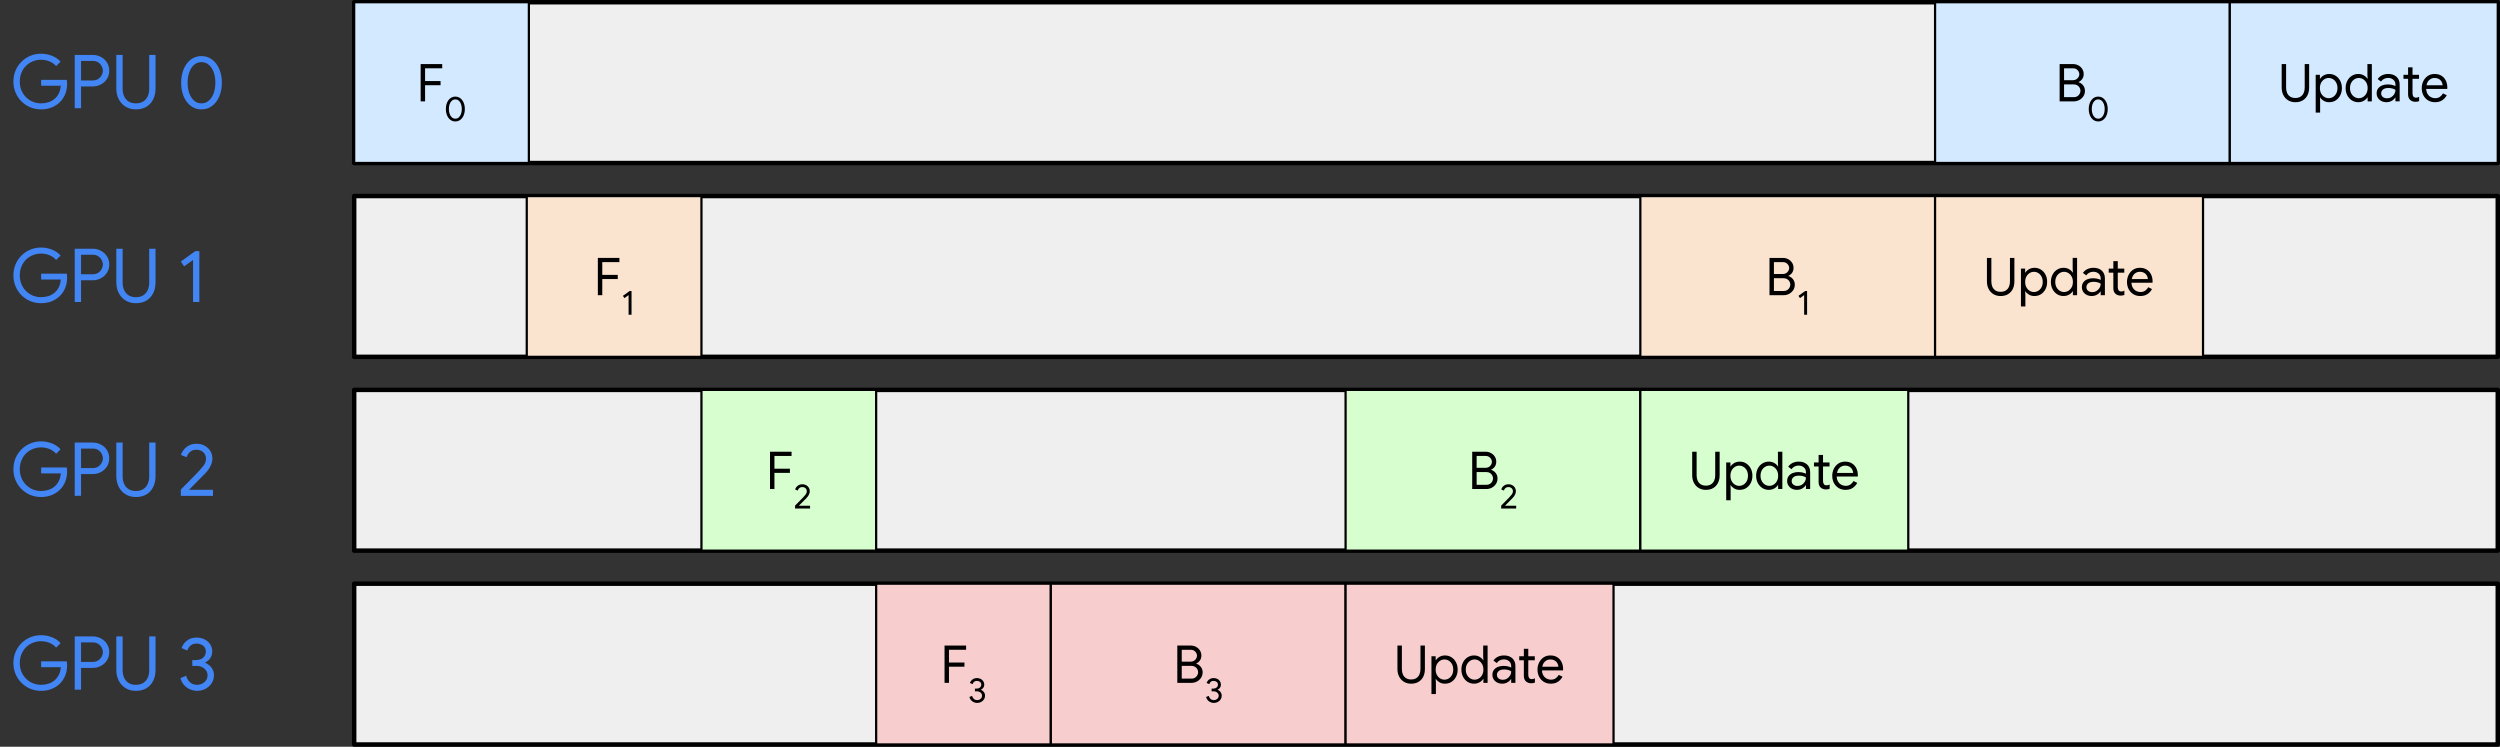 <?xml version="1.0" encoding="UTF-8" standalone="no"?>
<svg
   version="1.1"
   viewBox="0 0 2239.228 668.819"
   fill="none"
   stroke="none"
   stroke-linecap="square"
   stroke-miterlimit="10"
   id="svg133"
   sodipodi:docname="pipeline_simple.svg"
   width="2239.228"
   height="668.819"
   inkscape:version="1.1.2 (0a00cf5339, 2022-02-04)"
   xmlns:inkscape="http://www.inkscape.org/namespaces/inkscape"
   xmlns:sodipodi="http://sodipodi.sourceforge.net/DTD/sodipodi-0.dtd"
   xmlns="http://www.w3.org/2000/svg"
   xmlns:svg="http://www.w3.org/2000/svg">
  <rect x="0" y="0" width="2239.228" height="668.819" fill="#333333" stroke="none"/>
  <defs
     id="defs137" />
  <sodipodi:namedview
     id="namedview135"
     pagecolor="#ffffff"
     bordercolor="#666666"
     borderopacity="1.0"
     inkscape:pageshadow="2"
     inkscape:pageopacity="0.0"
     inkscape:pagecheckerboard="0"
     showgrid="false"
     fit-margin-top="0"
     fit-margin-left="0"
     fit-margin-right="0"
     fit-margin-bottom="0"
     inkscape:zoom="0.60625"
     inkscape:cx="1136.4948"
     inkscape:cy="184.74227"
     inkscape:window-width="3840"
     inkscape:window-height="2086"
     inkscape:window-x="0"
     inkscape:window-y="37"
     inkscape:window-maximized="1"
     inkscape:current-layer="g131" />
  <clipPath
     id="g2bac1599b13_0_13.0">
    <path
       d="M 0,0 H 2560 V 1440 H 0 Z"
       clip-rule="nonzero"
       id="path2" />
  </clipPath>
  <g
     clip-path="url(#g2bac1599b13_0_13.0)"
     id="g131"
     transform="translate(-143.507,-534.105)">
    <path
       fill="#efefef"
       d="m 460.735,536.105 h 1920 v 144 h -1920 z"
       fill-rule="evenodd"
       id="path11" />
    <path
       stroke="#000000"
       stroke-width="4"
       stroke-linejoin="round"
       stroke-linecap="butt"
       d="m 460.735,536.105 h 1920 v 144 h -1920 z"
       fill-rule="evenodd"
       id="path13" />
    <path
       fill="#efefef"
       d="m 460.735,709.711 h 1920 v 144 h -1920 z"
       fill-rule="evenodd"
       id="path15" />
    <path
       stroke="#000000"
       stroke-width="4"
       stroke-linejoin="round"
       stroke-linecap="butt"
       d="m 460.735,709.711 h 1920 v 144 h -1920 z"
       fill-rule="evenodd"
       id="path17" />
    <path
       fill="#efefef"
       d="m 460.735,883.318 h 1920 v 144 h -1920 z"
       fill-rule="evenodd"
       id="path19" />
    <path
       stroke="#000000"
       stroke-width="4"
       stroke-linejoin="round"
       stroke-linecap="butt"
       d="m 460.735,883.318 h 1920 v 144 h -1920 z"
       fill-rule="evenodd"
       id="path21" />
    <path
       fill="#efefef"
       d="m 460.735,1056.924 h 1920 v 144 h -1920 z"
       fill-rule="evenodd"
       id="path23" />
    <path
       stroke="#000000"
       stroke-width="4"
       stroke-linejoin="round"
       stroke-linecap="butt"
       d="m 460.735,1056.924 h 1920 v 144 h -1920 z"
       fill-rule="evenodd"
       id="path25" />
    <path
       fill="#000000"
       fill-opacity="0"
       d="M 143.507,558.01 H 407.381 V 658.199 H 143.507 Z"
       fill-rule="evenodd"
       id="path27" />
    <path
       fill="#4285f4"
       d="m 180.241,632.073 q -5.078,0 -9.578,-1.859 -4.484,-1.875 -7.891,-5.266 -3.406,-3.406 -5.344,-7.938 -1.922,-4.531 -1.922,-9.859 0,-5.344 1.922,-9.875 1.938,-4.531 5.344,-7.922 3.406,-3.406 7.891,-5.266 4.5,-1.875 9.578,-1.875 5.266,0 9.891,1.875 4.641,1.859 7.641,5.266 l -4,4 q -1.531,-1.875 -3.672,-3.141 -2.125,-1.266 -4.594,-1.922 -2.469,-0.672 -5.203,-0.672 -3.797,0 -7.266,1.375 -3.469,1.359 -6.109,3.922 -2.625,2.562 -4.156,6.172 -1.531,3.594 -1.531,8.062 0,4.469 1.562,8.062 1.562,3.594 4.234,6.172 2.672,2.562 6.094,3.938 3.438,1.359 7.172,1.359 3.203,0 6.234,-0.891 3.031,-0.906 5.453,-2.812 2.438,-1.906 4.031,-4.906 1.609,-3 1.938,-7.188 h -17.594 v -5.266 h 22.938 q 0.125,0.859 0.219,1.656 0.109,0.797 0.109,1.734 v 0 0 0.062 q 0,5.141 -1.734,9.375 -1.734,4.234 -4.875,7.266 -3.125,3.031 -7.391,4.703 -4.266,1.656 -9.391,1.656 z m 30.186,-1.062 v -47.719 h 16.062 q 4,0 7.391,1.797 3.406,1.797 5.438,4.969 2.047,3.156 2.047,7.359 0,4.125 -2.047,7.328 -2.031,3.203 -5.438,5 -3.391,1.797 -7.391,1.797 h -13.062 v -5.391 h 13.203 q 2.797,0 4.797,-1.297 2,-1.312 3.094,-3.312 1.109,-2 1.109,-4.125 0,-2.141 -1.109,-4.141 -1.094,-2 -3.094,-3.297 -2,-1.297 -4.797,-1.297 h -10.531 v 42.328 z m 54.8,1.062 q -5.203,0 -9.141,-2.359 -3.922,-2.375 -6.156,-6.594 -2.234,-4.234 -2.234,-9.766 v -30.062 h 5.656 v 30.328 q 0,3.719 1.328,6.688 1.344,2.969 3.969,4.672 2.641,1.703 6.578,1.703 3.922,0 6.594,-1.703 2.672,-1.703 4,-4.672 1.328,-2.969 1.328,-6.688 v -30.328 h 5.672 v 30.062 q 0,5.531 -2.109,9.766 -2.094,4.219 -6.031,6.594 -3.922,2.359 -9.453,2.359 z m 58.725,0 q -4.203,0 -7.547,-1.828 -3.328,-1.828 -5.734,-5.094 -2.391,-3.266 -3.656,-7.594 -1.266,-4.344 -1.266,-9.344 0,-5 1.266,-9.328 1.266,-4.344 3.656,-7.609 2.406,-3.266 5.734,-5.094 3.344,-1.828 7.547,-1.828 4.188,0 7.547,1.828 3.375,1.828 5.766,5.094 2.406,3.266 3.672,7.609 1.281,4.328 1.281,9.328 0,5 -1.281,9.344 -1.266,4.328 -3.672,7.594 -2.391,3.266 -5.766,5.094 -3.359,1.828 -7.547,1.828 z m 0,-5.391 q 3.859,0 6.656,-2.469 2.797,-2.469 4.297,-6.656 1.5,-4.203 1.5,-9.344 0,-5.203 -1.5,-9.391 -1.5,-4.203 -4.297,-6.641 -2.797,-2.438 -6.656,-2.438 -3.875,0 -6.641,2.438 -2.766,2.438 -4.266,6.641 -1.5,4.188 -1.5,9.391 0,5.141 1.5,9.344 1.5,4.188 4.266,6.656 2.766,2.469 6.641,2.469 z"
       fill-rule="nonzero"
       id="path29" />
    <path
       fill="#000000"
       fill-opacity="0"
       d="M 143.507,731.617 H 407.381 V 831.806 H 143.507 Z"
       fill-rule="evenodd"
       id="path31" />
    <path
       fill="#4285f4"
       d="m 180.241,805.679 q -5.078,0 -9.578,-1.859 -4.484,-1.875 -7.891,-5.266 -3.406,-3.406 -5.344,-7.938 -1.922,-4.531 -1.922,-9.859 0,-5.344 1.922,-9.875 1.938,-4.531 5.344,-7.922 3.406,-3.406 7.891,-5.266 4.5,-1.875 9.578,-1.875 5.266,0 9.891,1.875 4.641,1.859 7.641,5.266 l -4,4 q -1.531,-1.875 -3.672,-3.141 -2.125,-1.266 -4.594,-1.922 -2.469,-0.672 -5.203,-0.672 -3.797,0 -7.266,1.375 -3.469,1.359 -6.109,3.922 -2.625,2.562 -4.156,6.172 -1.531,3.594 -1.531,8.062 0,4.469 1.562,8.062 1.562,3.594 4.234,6.172 2.672,2.562 6.094,3.938 3.438,1.359 7.172,1.359 3.203,0 6.234,-0.891 3.031,-0.906 5.453,-2.812 2.438,-1.906 4.031,-4.906 1.609,-3 1.938,-7.188 h -17.594 v -5.266 h 22.938 q 0.125,0.859 0.219,1.656 0.109,0.797 0.109,1.734 v 0 0 0.062 q 0,5.141 -1.734,9.375 -1.734,4.234 -4.875,7.266 -3.125,3.031 -7.391,4.703 -4.266,1.656 -9.391,1.656 z m 30.186,-1.062 v -47.719 h 16.062 q 4,0 7.391,1.797 3.406,1.797 5.438,4.969 2.047,3.156 2.047,7.359 0,4.125 -2.047,7.328 -2.031,3.203 -5.438,5 -3.391,1.797 -7.391,1.797 h -13.062 v -5.391 h 13.203 q 2.797,0 4.797,-1.297 2,-1.312 3.094,-3.312 1.109,-2 1.109,-4.125 0,-2.141 -1.109,-4.141 -1.094,-2 -3.094,-3.297 -2,-1.297 -4.797,-1.297 h -10.531 v 42.328 z m 54.8,1.062 q -5.203,0 -9.141,-2.359 -3.922,-2.375 -6.156,-6.594 -2.234,-4.234 -2.234,-9.766 v -30.062 h 5.656 v 30.328 q 0,3.719 1.328,6.688 1.344,2.969 3.969,4.672 2.641,1.703 6.578,1.703 3.922,0 6.594,-1.703 2.672,-1.703 4,-4.672 1.328,-2.969 1.328,-6.688 v -30.328 h 5.672 v 30.062 q 0,5.531 -2.109,9.766 -2.094,4.219 -6.031,6.594 -3.922,2.359 -9.453,2.359 z m 51.194,-1.062 v -37.656 l -8,5.734 -2.938,-4.344 13,-9.328 h 3.594 v 45.594 z"
       fill-rule="nonzero"
       id="path33" />
    <path
       fill="#000000"
       fill-opacity="0"
       d="m 143.507,905.223 h 263.874 v 100.189 H 143.507 Z"
       fill-rule="evenodd"
       id="path35" />
    <path
       fill="#4285f4"
       d="m 180.241,979.286 q -5.078,0 -9.578,-1.859 -4.484,-1.875 -7.891,-5.266 -3.406,-3.406 -5.344,-7.938 -1.922,-4.531 -1.922,-9.859 0,-5.344 1.922,-9.875 1.938,-4.531 5.344,-7.922 3.406,-3.406 7.891,-5.266 4.5,-1.875 9.578,-1.875 5.266,0 9.891,1.875 4.641,1.859 7.641,5.266 l -4,4 q -1.531,-1.875 -3.672,-3.141 -2.125,-1.266 -4.594,-1.922 -2.469,-0.672 -5.203,-0.672 -3.797,0 -7.266,1.375 -3.469,1.359 -6.109,3.922 -2.625,2.562 -4.156,6.172 -1.531,3.594 -1.531,8.062 0,4.469 1.562,8.062 1.562,3.594 4.234,6.172 2.672,2.562 6.094,3.938 3.438,1.359 7.172,1.359 3.203,0 6.234,-0.891 3.031,-0.906 5.453,-2.812 2.438,-1.906 4.031,-4.906 1.609,-3 1.938,-7.188 h -17.594 v -5.266 h 22.938 q 0.125,0.859 0.219,1.656 0.109,0.797 0.109,1.734 v 0 0 0.062 q 0,5.141 -1.734,9.375 -1.734,4.234 -4.875,7.266 -3.125,3.031 -7.391,4.703 -4.266,1.656 -9.391,1.656 z m 30.186,-1.062 v -47.719 h 16.062 q 4,0 7.391,1.797 3.406,1.797 5.438,4.969 2.047,3.156 2.047,7.359 0,4.125 -2.047,7.328 -2.031,3.203 -5.438,5 -3.391,1.797 -7.391,1.797 h -13.062 v -5.391 h 13.203 q 2.797,0 4.797,-1.297 2,-1.312 3.094,-3.312 1.109,-2 1.109,-4.125 0,-2.141 -1.109,-4.141 -1.094,-2 -3.094,-3.297 -2,-1.297 -4.797,-1.297 h -10.531 v 42.328 z m 54.8,1.062 q -5.203,0 -9.141,-2.359 -3.922,-2.375 -6.156,-6.594 -2.234,-4.234 -2.234,-9.766 v -30.062 h 5.656 v 30.328 q 0,3.719 1.328,6.688 1.344,2.969 3.969,4.672 2.641,1.703 6.578,1.703 3.922,0 6.594,-1.703 2.672,-1.703 4,-4.672 1.328,-2.969 1.328,-6.688 v -30.328 h 5.672 v 30.062 q 0,5.531 -2.109,9.766 -2.094,4.219 -6.031,6.594 -3.922,2.359 -9.453,2.359 z m 40.257,-1.062 v -5.672 q 0.203,-0.188 1.594,-1.594 1.406,-1.406 3.469,-3.5 2.062,-2.094 4.328,-4.391 2.281,-2.312 4.234,-4.344 1.969,-2.031 3.109,-3.297 2.062,-2.266 3.328,-3.891 1.266,-1.641 1.859,-3.203 0.609,-1.578 0.609,-3.641 0,-1.938 -1,-3.703 -1,-1.766 -2.906,-2.891 -1.891,-1.141 -4.766,-1.141 -2.656,0 -4.5,1.141 -1.828,1.125 -2.828,2.703 -1,1.562 -1.328,2.828 l -5.141,-2.062 q 0.406,-1.406 1.438,-3.094 1.031,-1.703 2.734,-3.266 1.703,-1.578 4.125,-2.609 2.438,-1.031 5.641,-1.031 4.328,0 7.531,1.828 3.203,1.828 4.969,4.797 1.766,2.969 1.766,6.438 0,3 -1.141,5.703 -1.125,2.688 -2.797,4.891 -1.672,2.203 -3.406,3.875 -0.859,0.859 -2.391,2.391 -1.531,1.531 -3.266,3.297 -1.734,1.766 -3.406,3.438 -1.656,1.672 -2.891,2.938 -1.234,1.266 -1.703,1.656 v 0 h 21.531 v 5.406 z"
       fill-rule="nonzero"
       id="path37" />
    <path
       fill="#000000"
       fill-opacity="0"
       d="m 143.507,1078.829 h 263.874 v 100.189 H 143.507 Z"
       fill-rule="evenodd"
       id="path39" />
    <path
       fill="#4285f4"
       d="m 180.241,1152.892 q -5.078,0 -9.578,-1.859 -4.484,-1.875 -7.891,-5.266 -3.406,-3.406 -5.344,-7.938 -1.922,-4.531 -1.922,-9.859 0,-5.344 1.922,-9.875 1.938,-4.531 5.344,-7.922 3.406,-3.406 7.891,-5.266 4.5,-1.875 9.578,-1.875 5.266,0 9.891,1.875 4.641,1.859 7.641,5.266 l -4,4 q -1.531,-1.875 -3.672,-3.141 -2.125,-1.266 -4.594,-1.922 -2.469,-0.672 -5.203,-0.672 -3.797,0 -7.266,1.375 -3.469,1.359 -6.109,3.922 -2.625,2.562 -4.156,6.172 -1.531,3.594 -1.531,8.062 0,4.469 1.562,8.062 1.562,3.594 4.234,6.172 2.672,2.562 6.094,3.938 3.438,1.359 7.172,1.359 3.203,0 6.234,-0.891 3.031,-0.906 5.453,-2.812 2.438,-1.906 4.031,-4.906 1.609,-3 1.938,-7.188 h -17.594 v -5.266 h 22.938 q 0.125,0.859 0.219,1.656 0.109,0.797 0.109,1.734 v 0 0 0.062 q 0,5.141 -1.734,9.375 -1.734,4.234 -4.875,7.266 -3.125,3.031 -7.391,4.703 -4.266,1.656 -9.391,1.656 z m 30.186,-1.062 v -47.719 h 16.062 q 4,0 7.391,1.797 3.406,1.797 5.438,4.969 2.047,3.156 2.047,7.359 0,4.125 -2.047,7.328 -2.031,3.203 -5.438,5 -3.391,1.797 -7.391,1.797 h -13.062 v -5.391 h 13.203 q 2.797,0 4.797,-1.297 2,-1.312 3.094,-3.312 1.109,-2 1.109,-4.125 0,-2.141 -1.109,-4.141 -1.094,-2 -3.094,-3.297 -2,-1.297 -4.797,-1.297 h -10.531 v 42.328 z m 54.8,1.062 q -5.203,0 -9.141,-2.359 -3.922,-2.375 -6.156,-6.594 -2.234,-4.234 -2.234,-9.766 v -30.062 h 5.656 v 30.328 q 0,3.719 1.328,6.688 1.344,2.969 3.969,4.672 2.641,1.703 6.578,1.703 3.922,0 6.594,-1.703 2.672,-1.703 4,-4.672 1.328,-2.969 1.328,-6.688 v -30.328 h 5.672 v 30.062 q 0,5.531 -2.109,9.766 -2.094,4.219 -6.031,6.594 -3.922,2.359 -9.453,2.359 z m 54.647,0 q -2.656,0 -5.656,-1.125 -3,-1.141 -5.469,-3.641 -2.469,-2.5 -3.672,-6.625 l 5.141,-2.141 q 1.125,3.875 3.656,6.016 2.547,2.125 6,2.125 2.609,0 4.766,-1.094 2.172,-1.109 3.469,-3.031 1.297,-1.938 1.297,-4.406 0,-2.406 -1.328,-4.297 -1.328,-1.906 -3.531,-3 -2.203,-1.109 -4.859,-1.109 h -3.938 v -5.266 h 3.531 q 2.406,0 4.359,-0.922 1.969,-0.938 3.094,-2.672 1.141,-1.734 1.141,-4.062 0,-3.266 -2.438,-5.172 -2.422,-1.906 -5.891,-1.906 -2.531,0 -4.203,0.969 -1.656,0.969 -2.625,2.406 -0.969,1.422 -1.438,2.828 l -5.203,-2.203 q 0.672,-2 2.328,-4.156 1.672,-2.172 4.438,-3.703 2.766,-1.531 6.703,-1.531 4.062,0 7.234,1.609 3.172,1.594 5,4.422 1.828,2.828 1.828,6.438 0,2.531 -0.906,4.469 -0.891,1.922 -2.328,3.266 -1.422,1.328 -3.031,2.125 v 0.266 q 2.141,0.859 3.906,2.438 1.766,1.562 2.828,3.734 1.062,2.156 1.062,4.953 0,4.078 -2.062,7.25 -2.062,3.156 -5.531,4.953 -3.469,1.797 -7.672,1.797 z"
       fill-rule="nonzero"
       id="path41" />
    <path
       fill="#d2e9ff"
       d="m 460.735,536.105 h 156.472 v 144 H 460.735 Z"
       fill-rule="evenodd"
       id="path43" />
    <path
       stroke="#000000"
       stroke-width="2"
       stroke-linejoin="round"
       stroke-linecap="butt"
       d="m 460.735,536.105 h 156.472 v 144 H 460.735 Z"
       fill-rule="evenodd"
       id="path45" />
    <path
       fill="#000000"
       d="m 520.285,624.905 v -33.406 h 19.312 v 3.781 h -15.344 v 29.625 z m 2.094,-14.469 v -3.734 h 15.734 v 3.734 z"
       fill-rule="nonzero"
       id="path47" />
    <path
       fill="#000000"
       d="m 551.341,642.905 q -1.953,0 -3.516,-0.859 -1.547,-0.859 -2.672,-2.375 -1.125,-1.531 -1.719,-3.547 -0.578,-2.031 -0.578,-4.359 0,-2.328 0.578,-4.344 0.594,-2.031 1.719,-3.547 1.125,-1.531 2.672,-2.391 1.562,-0.859 3.516,-0.859 1.969,0 3.531,0.859 1.578,0.859 2.688,2.391 1.125,1.516 1.719,3.547 0.594,2.016 0.594,4.344 0,2.328 -0.594,4.359 -0.594,2.016 -1.719,3.547 -1.109,1.516 -2.688,2.375 -1.562,0.859 -3.531,0.859 z m 0,-2.516 q 1.812,0 3.109,-1.156 1.312,-1.156 2,-3.109 0.703,-1.969 0.703,-4.359 0,-2.422 -0.703,-4.375 -0.688,-1.969 -2,-3.094 -1.297,-1.141 -3.109,-1.141 -1.797,0 -3.094,1.141 -1.297,1.125 -2,3.094 -0.688,1.953 -0.688,4.375 0,2.391 0.688,4.359 0.703,1.953 2,3.109 1.297,1.156 3.094,1.156 z"
       fill-rule="nonzero"
       id="path49" />
    <path
       fill="#fbe4cf"
       d="m 615.318,709.711 h 156.472 v 144 H 615.318 Z"
       fill-rule="evenodd"
       id="path51" />
    <path
       stroke="#000000"
       stroke-width="2"
       stroke-linejoin="round"
       stroke-linecap="butt"
       d="m 615.318,709.711 h 156.472 v 144 H 615.318 Z"
       fill-rule="evenodd"
       id="path53" />
    <path
       fill="#000000"
       d="m 678.99,798.511 v -33.406 h 19.312 v 3.781 h -15.344 v 29.625 z m 2.094,-14.469 v -3.734 h 15.734 v 3.734 z"
       fill-rule="nonzero"
       id="path55" />
    <path
       fill="#000000"
       d="m 706.53,816.011 v -17.578 l -3.734,2.672 -1.359,-2.016 6.062,-4.359 h 1.672 v 21.281 z"
       fill-rule="nonzero"
       id="path57" />
    <path
       fill="#d6fecf"
       d="M 771.79,883.318 H 928.262 V 1027.318 H 771.79 Z"
       fill-rule="evenodd"
       id="path59" />
    <path
       stroke="#000000"
       stroke-width="2"
       stroke-linejoin="round"
       stroke-linecap="butt"
       d="M 771.79,883.318 H 928.262 V 1027.318 H 771.79 Z"
       fill-rule="evenodd"
       id="path61" />
    <path
       fill="#000000"
       d="m 833.192,972.118 v -33.406 h 19.312 v 3.781 H 837.16 v 29.625 z m 2.094,-14.469 v -3.734 h 15.734 v 3.734 z"
       fill-rule="nonzero"
       id="path63" />
    <path
       fill="#000000"
       d="m 855.638,989.618 v -2.641 q 0.094,-0.094 0.734,-0.75 0.656,-0.656 1.625,-1.625 0.969,-0.984 2.016,-2.062 1.062,-1.078 1.969,-2.016 0.922,-0.953 1.453,-1.547 0.969,-1.062 1.562,-1.812 0.594,-0.766 0.875,-1.5 0.281,-0.734 0.281,-1.688 0,-0.906 -0.469,-1.734 -0.469,-0.828 -1.359,-1.344 -0.891,-0.531 -2.219,-0.531 -1.25,0 -2.109,0.531 -0.844,0.516 -1.312,1.25 -0.469,0.734 -0.625,1.328 l -2.391,-0.969 q 0.188,-0.656 0.656,-1.438 0.484,-0.797 1.281,-1.531 0.797,-0.734 1.922,-1.219 1.141,-0.484 2.641,-0.484 2.016,0 3.5,0.859 1.5,0.859 2.328,2.25 0.828,1.375 0.828,3 0,1.391 -0.531,2.656 -0.531,1.25 -1.312,2.281 -0.766,1.031 -1.578,1.812 -0.406,0.391 -1.125,1.109 -0.719,0.719 -1.531,1.547 -0.797,0.828 -1.578,1.609 -0.781,0.766 -1.359,1.359 -0.562,0.594 -0.781,0.781 v 0 h 10.047 v 2.516 z"
       fill-rule="nonzero"
       id="path65" />
    <path
       fill="#f7cecd"
       d="m 928.262,1056.924 h 156.472 v 144 H 928.262 Z"
       fill-rule="evenodd"
       id="path67" />
    <path
       stroke="#000000"
       stroke-width="2"
       stroke-linejoin="round"
       stroke-linecap="butt"
       d="m 928.262,1056.924 h 156.472 v 144 H 928.262 Z"
       fill-rule="evenodd"
       id="path69" />
    <path
       fill="#000000"
       d="m 989.524,1145.724 v -33.406 h 19.312 v 3.781 h -15.344 v 29.625 z m 2.094,-14.469 v -3.734 h 15.734 v 3.734 z"
       fill-rule="nonzero"
       id="path71" />
    <path
       fill="#000000"
       d="m 1018.689,1163.724 q -1.25,0 -2.656,-0.531 -1.391,-0.531 -2.547,-1.688 -1.156,-1.172 -1.703,-3.109 l 2.391,-0.984 q 0.531,1.797 1.703,2.797 1.188,1 2.812,1 1.203,0 2.219,-0.516 1.016,-0.516 1.609,-1.422 0.609,-0.906 0.609,-2.047 0,-1.125 -0.625,-2 -0.609,-0.891 -1.641,-1.406 -1.031,-0.516 -2.266,-0.516 h -1.844 v -2.453 h 1.656 q 1.109,0 2.031,-0.438 0.922,-0.438 1.453,-1.25 0.531,-0.812 0.531,-1.891 0,-1.531 -1.141,-2.406 -1.141,-0.891 -2.75,-0.891 -1.188,0 -1.969,0.453 -0.781,0.438 -1.234,1.109 -0.438,0.672 -0.656,1.328 l -2.422,-1.031 q 0.297,-0.938 1.078,-1.938 0.781,-1.016 2.062,-1.734 1.297,-0.719 3.141,-0.719 1.891,0 3.359,0.75 1.484,0.75 2.344,2.078 0.859,1.312 0.859,3 0,1.172 -0.422,2.078 -0.422,0.906 -1.094,1.531 -0.672,0.609 -1.406,0.984 v 0.125 q 0.984,0.406 1.812,1.141 0.828,0.734 1.328,1.75 0.5,1 0.5,2.312 0,1.891 -0.969,3.375 -0.969,1.469 -2.594,2.312 -1.609,0.844 -3.562,0.844 z"
       fill-rule="nonzero"
       id="path73" />
    <path
       fill="#f7cecd"
       d="m 1084.735,1056.924 h 264 v 144 h -264 z"
       fill-rule="evenodd"
       id="path75" />
    <path
       stroke="#000000"
       stroke-width="2"
       stroke-linejoin="round"
       stroke-linecap="butt"
       d="m 1084.735,1056.924 h 264 v 144 h -264 z"
       fill-rule="evenodd"
       id="path77" />
    <path
       fill="#000000"
       d="m 1198.011,1145.724 v -33.406 h 11.984 q 2.578,0 4.734,1.141 2.172,1.141 3.5,3.172 1.328,2.031 1.328,4.688 0,2.484 -1.266,4.297 -1.25,1.812 -3.297,2.75 v 0.188 q 2.469,0.797 4.078,2.859 1.609,2.047 1.609,4.844 0,2.797 -1.406,4.922 -1.391,2.125 -3.688,3.344 -2.281,1.203 -4.938,1.203 z m 2.094,-15.203 v -3.781 h 9.891 q 1.781,0 3.031,-0.812 1.266,-0.828 1.938,-2.031 0.688,-1.219 0.688,-2.484 0,-1.25 -0.656,-2.469 -0.656,-1.219 -1.875,-2.031 -1.203,-0.812 -2.938,-0.812 h -8.203 v 25.844 h 8.906 q 1.766,0 3.078,-0.859 1.312,-0.859 2,-2.188 0.703,-1.344 0.703,-2.688 0,-1.406 -0.719,-2.703 -0.719,-1.312 -2.047,-2.141 -1.328,-0.844 -3.203,-0.844 z"
       fill-rule="nonzero"
       id="path79" />
    <path
       fill="#000000"
       d="m 1230.675,1163.724 q -1.25,0 -2.656,-0.531 -1.391,-0.531 -2.547,-1.688 -1.156,-1.172 -1.703,-3.109 l 2.391,-0.984 q 0.531,1.797 1.703,2.797 1.188,1 2.812,1 1.203,0 2.219,-0.516 1.016,-0.516 1.609,-1.422 0.609,-0.906 0.609,-2.047 0,-1.125 -0.625,-2 -0.609,-0.891 -1.641,-1.406 -1.031,-0.516 -2.266,-0.516 h -1.844 v -2.453 h 1.656 q 1.109,0 2.031,-0.438 0.922,-0.438 1.453,-1.25 0.531,-0.812 0.531,-1.891 0,-1.531 -1.141,-2.406 -1.141,-0.891 -2.75,-0.891 -1.188,0 -1.969,0.453 -0.781,0.438 -1.234,1.109 -0.438,0.672 -0.656,1.328 l -2.422,-1.031 q 0.297,-0.938 1.078,-1.938 0.781,-1.016 2.062,-1.734 1.297,-0.719 3.141,-0.719 1.891,0 3.359,0.75 1.484,0.75 2.344,2.078 0.859,1.312 0.859,3 0,1.172 -0.422,2.078 -0.422,0.906 -1.094,1.531 -0.672,0.609 -1.406,0.984 v 0.125 q 0.984,0.406 1.812,1.141 0.828,0.734 1.328,1.75 0.5,1 0.5,2.312 0,1.891 -0.969,3.375 -0.969,1.469 -2.594,2.312 -1.609,0.844 -3.562,0.844 z"
       fill-rule="nonzero"
       id="path81" />
    <path
       fill="#d6fecf"
       d="m 1348.735,883.318 h 264 v 144 h -264 z"
       fill-rule="evenodd"
       id="path83" />
    <path
       stroke="#000000"
       stroke-width="2"
       stroke-linejoin="round"
       stroke-linecap="butt"
       d="m 1348.735,883.318 h 264 v 144 h -264 z"
       fill-rule="evenodd"
       id="path85" />
    <path
       fill="#000000"
       d="m 1462.151,972.118 v -33.406 h 11.984 q 2.578,0 4.734,1.141 2.172,1.141 3.5,3.172 1.328,2.031 1.328,4.688 0,2.484 -1.266,4.297 -1.25,1.812 -3.297,2.75 v 0.188 q 2.469,0.797 4.078,2.859 1.609,2.047 1.609,4.844 0,2.797 -1.406,4.922 -1.391,2.125 -3.688,3.344 -2.281,1.203 -4.938,1.203 z m 2.094,-15.203 v -3.781 h 9.891 q 1.781,0 3.031,-0.812 1.266,-0.828 1.938,-2.031 0.688,-1.219 0.688,-2.484 0,-1.25 -0.656,-2.469 -0.656,-1.219 -1.875,-2.031 -1.203,-0.812 -2.938,-0.812 h -8.203 v 25.844 h 8.906 q 1.766,0 3.078,-0.859 1.312,-0.859 2,-2.188 0.703,-1.344 0.703,-2.688 0,-1.406 -0.719,-2.703 -0.719,-1.312 -2.047,-2.141 -1.328,-0.844 -3.203,-0.844 z"
       fill-rule="nonzero"
       id="path87" />
    <path
       fill="#000000"
       d="m 1488.096,989.618 v -2.641 q 0.094,-0.094 0.734,-0.75 0.656,-0.656 1.625,-1.625 0.969,-0.984 2.016,-2.062 1.062,-1.078 1.969,-2.016 0.922,-0.953 1.453,-1.547 0.969,-1.062 1.562,-1.812 0.594,-0.766 0.875,-1.5 0.281,-0.734 0.281,-1.688 0,-0.906 -0.469,-1.734 -0.469,-0.828 -1.359,-1.344 -0.891,-0.531 -2.219,-0.531 -1.25,0 -2.109,0.531 -0.844,0.516 -1.312,1.25 -0.469,0.734 -0.625,1.328 l -2.391,-0.969 q 0.188,-0.656 0.656,-1.438 0.484,-0.797 1.281,-1.531 0.797,-0.734 1.922,-1.219 1.141,-0.484 2.641,-0.484 2.016,0 3.5,0.859 1.5,0.859 2.328,2.25 0.828,1.375 0.828,3 0,1.391 -0.531,2.656 -0.531,1.25 -1.312,2.281 -0.766,1.031 -1.578,1.812 -0.406,0.391 -1.125,1.109 -0.719,0.719 -1.531,1.547 -0.797,0.828 -1.578,1.609 -0.781,0.766 -1.359,1.359 -0.562,0.594 -0.781,0.781 v 0 h 10.047 v 2.516 z"
       fill-rule="nonzero"
       id="path89" />
    <path
       fill="#fbe4cf"
       d="m 1612.735,709.711 h 264 v 144 h -264 z"
       fill-rule="evenodd"
       id="path91" />
    <path
       stroke="#000000"
       stroke-width="2"
       stroke-linejoin="round"
       stroke-linecap="butt"
       d="m 1612.735,709.711 h 264 v 144 h -264 z"
       fill-rule="evenodd"
       id="path93" />
    <path
       fill="#000000"
       d="m 1728.422,798.511 v -33.406 h 11.984 q 2.578,0 4.734,1.141 2.172,1.141 3.5,3.172 1.328,2.031 1.328,4.688 0,2.484 -1.266,4.297 -1.25,1.812 -3.297,2.75 v 0.188 q 2.469,0.797 4.078,2.859 1.609,2.047 1.609,4.844 0,2.797 -1.406,4.922 -1.391,2.125 -3.688,3.344 -2.281,1.203 -4.938,1.203 z m 2.094,-15.203 v -3.781 h 9.891 q 1.781,0 3.031,-0.812 1.266,-0.828 1.938,-2.031 0.688,-1.219 0.688,-2.484 0,-1.25 -0.656,-2.469 -0.656,-1.219 -1.875,-2.031 -1.203,-0.812 -2.938,-0.812 h -8.203 v 25.844 h 8.906 q 1.766,0 3.078,-0.859 1.312,-0.859 2,-2.188 0.703,-1.344 0.703,-2.688 0,-1.406 -0.719,-2.703 -0.719,-1.312 -2.047,-2.141 -1.328,-0.844 -3.203,-0.844 z"
       fill-rule="nonzero"
       id="path95" />
    <path
       fill="#000000"
       d="m 1759.461,816.011 v -17.578 l -3.734,2.672 -1.359,-2.016 6.062,-4.359 h 1.672 v 21.281 z"
       fill-rule="nonzero"
       id="path97" />
    <path
       fill="#d2e9ff"
       d="m 1876.735,536.105 h 264 v 144 h -264 z"
       fill-rule="evenodd"
       id="path99" />
    <path
       stroke="#000000"
       stroke-width="2"
       stroke-linejoin="round"
       stroke-linecap="butt"
       d="m 1876.735,536.105 h 264 v 144 h -264 z"
       fill-rule="evenodd"
       id="path101" />
    <path
       fill="#000000"
       d="m 1988.3,624.905 v -33.406 h 11.984 q 2.578,0 4.734,1.141 2.172,1.141 3.5,3.172 1.328,2.031 1.328,4.688 0,2.484 -1.266,4.297 -1.25,1.812 -3.297,2.75 v 0.188 q 2.469,0.797 4.078,2.859 1.609,2.047 1.609,4.844 0,2.797 -1.406,4.922 -1.391,2.125 -3.688,3.344 -2.281,1.203 -4.938,1.203 z m 2.094,-15.203 v -3.781 h 9.891 q 1.781,0 3.031,-0.812 1.266,-0.828 1.938,-2.031 0.688,-1.219 0.688,-2.484 0,-1.25 -0.656,-2.469 -0.656,-1.219 -1.875,-2.031 -1.203,-0.812 -2.938,-0.812 h -8.203 v 25.844 h 8.906 q 1.766,0 3.078,-0.859 1.312,-0.859 2,-2.188 0.703,-1.344 0.703,-2.688 0,-1.406 -0.719,-2.703 -0.719,-1.312 -2.047,-2.141 -1.328,-0.844 -3.203,-0.844 z"
       fill-rule="nonzero"
       id="path103" />
    <path
       fill="#000000"
       d="m 2022.855,642.905 q -1.953,0 -3.516,-0.859 -1.547,-0.859 -2.672,-2.375 -1.125,-1.531 -1.719,-3.547 -0.578,-2.031 -0.578,-4.359 0,-2.328 0.578,-4.344 0.594,-2.031 1.719,-3.547 1.125,-1.531 2.672,-2.391 1.562,-0.859 3.516,-0.859 1.969,0 3.531,0.859 1.578,0.859 2.688,2.391 1.125,1.516 1.719,3.547 0.594,2.016 0.594,4.344 0,2.328 -0.594,4.359 -0.594,2.016 -1.719,3.547 -1.109,1.516 -2.688,2.375 -1.562,0.859 -3.531,0.859 z m 0,-2.516 q 1.812,0 3.109,-1.156 1.312,-1.156 2,-3.109 0.703,-1.969 0.703,-4.359 0,-2.422 -0.703,-4.375 -0.688,-1.969 -2,-3.094 -1.297,-1.141 -3.109,-1.141 -1.797,0 -3.094,1.141 -1.297,1.125 -2,3.094 -0.688,1.953 -0.688,4.375 0,2.391 0.688,4.359 0.703,1.953 2,3.109 1.297,1.156 3.094,1.156 z"
       fill-rule="nonzero"
       id="path105" />
    <path
       fill="#d2e9ff"
       d="m 2140.735,536.105 h 240 v 144 h -240 z"
       fill-rule="evenodd"
       id="path107" />
    <path
       stroke="#000000"
       stroke-width="2"
       stroke-linejoin="round"
       stroke-linecap="butt"
       d="m 2140.735,536.105 h 240 v 144 h -240 z"
       fill-rule="evenodd"
       id="path109" />
    <path
       fill="#000000"
       d="m 2199.446,625.655 q -3.625,0 -6.391,-1.656 -2.75,-1.656 -4.312,-4.609 -1.562,-2.969 -1.562,-6.844 v -21.047 h 3.969 v 21.234 q 0,2.609 0.922,4.688 0.938,2.078 2.781,3.266 1.844,1.188 4.594,1.188 2.766,0 4.625,-1.188 1.859,-1.188 2.797,-3.266 0.938,-2.078 0.938,-4.688 v -21.234 h 3.969 v 21.047 q 0,3.875 -1.469,6.844 -1.469,2.953 -4.234,4.609 -2.75,1.656 -6.625,1.656 z m 18.201,9.328 v -33.875 h 3.781 v 3.547 h 0.188 q 0.656,-1.125 1.844,-2.094 1.188,-0.984 2.766,-1.594 1.594,-0.609 3.5,-0.609 3.281,0 5.844,1.641 2.562,1.625 4.047,4.484 1.5,2.844 1.5,6.531 0,3.672 -1.5,6.531 -1.484,2.844 -4.047,4.484 -2.562,1.625 -5.844,1.625 -2.844,0 -4.984,-1.297 -2.141,-1.312 -3.125,-2.953 h -0.188 l 0.188,3.266 v 10.312 z m 11.672,-12.922 q 2.047,0 3.844,-1.094 1.797,-1.094 2.891,-3.141 1.094,-2.062 1.094,-4.812 0,-2.812 -1.094,-4.828 -1.094,-2.031 -2.891,-3.125 -1.797,-1.109 -3.844,-1.109 -2.062,0 -3.859,1.109 -1.797,1.094 -2.922,3.125 -1.109,2.016 -1.109,4.828 0,2.797 1.109,4.828 1.125,2.031 2.922,3.125 1.797,1.094 3.859,1.094 z m 26.54,3.594 q -3.219,0 -5.812,-1.625 -2.578,-1.641 -4.078,-4.484 -1.5,-2.859 -1.5,-6.531 0,-3.688 1.5,-6.531 1.5,-2.859 4.078,-4.484 2.594,-1.641 5.812,-1.641 1.922,0 3.5,0.609 1.594,0.609 2.781,1.594 1.188,0.969 1.844,2.094 h 0.188 l -0.188,-3.312 v -9.844 h 3.953 v 33.406 h -3.766 v -3.5 h -0.188 q -0.656,1.078 -1.844,2.062 -1.188,0.969 -2.781,1.578 -1.578,0.609 -3.5,0.609 z m 0.422,-3.594 q 2.047,0 3.844,-1.094 1.797,-1.094 2.922,-3.125 1.125,-2.031 1.125,-4.828 0,-2.812 -1.125,-4.828 -1.125,-2.031 -2.922,-3.125 -1.797,-1.109 -3.844,-1.109 -2.047,0 -3.844,1.109 -1.797,1.094 -2.922,3.125 -1.125,2.016 -1.125,4.828 0,2.75 1.125,4.812 1.125,2.047 2.922,3.141 1.797,1.094 3.844,1.094 z m 24.916,3.594 q -2.656,0 -4.672,-1.031 -2,-1.031 -3.141,-2.828 -1.141,-1.797 -1.141,-4.078 0,-2.609 1.344,-4.406 1.359,-1.797 3.641,-2.703 2.281,-0.906 5.047,-0.906 1.578,0 2.922,0.25 1.359,0.25 2.359,0.609 1.016,0.344 1.516,0.672 v -1.438 q 0,-2.719 -1.906,-4.297 -1.906,-1.594 -4.672,-1.594 -1.953,0 -3.656,0.875 -1.703,0.859 -2.688,2.391 l -2.984,-2.234 q 0.938,-1.406 2.328,-2.422 1.406,-1.031 3.203,-1.594 1.797,-0.562 3.797,-0.562 4.859,0 7.609,2.578 2.75,2.562 2.75,6.906 v 15.062 h -3.781 v -3.406 h -0.172 q -0.609,1.031 -1.734,1.984 -1.125,0.953 -2.641,1.562 -1.516,0.609 -3.328,0.609 z m 0.375,-3.5 q 2.047,0 3.75,-1.031 1.703,-1.031 2.719,-2.75 1.031,-1.734 1.031,-3.781 -1.062,-0.75 -2.672,-1.203 -1.609,-0.469 -3.531,-0.469 -3.406,0 -5,1.406 -1.578,1.391 -1.578,3.438 0,1.969 1.484,3.188 1.5,1.203 3.797,1.203 z m 14.698,-21.047 h 13.938 v 3.594 h -13.938 z m 4.141,17.547 v -24.266 h 3.969 v 23.281 q 0,1.875 0.766,2.906 0.781,1.016 2.547,1.016 0.797,0 1.453,-0.234 0.656,-0.234 1.156,-0.562 v 3.875 q -0.594,0.281 -1.328,0.438 -0.719,0.172 -1.938,0.172 -2.984,0 -4.812,-1.75 -1.812,-1.75 -1.812,-4.875 z m 24.081,7 q -3.453,0 -6.141,-1.625 -2.672,-1.641 -4.203,-4.484 -1.516,-2.859 -1.516,-6.484 0,-3.406 1.422,-6.297 1.438,-2.906 4.016,-4.656 2.594,-1.75 6.094,-1.75 3.547,0 6.078,1.562 2.547,1.562 3.922,4.328 1.391,2.75 1.391,6.297 0,0.328 -0.031,0.656 -0.016,0.312 -0.062,0.547 h -20.484 v -3.266 h 16.375 q -0.047,-0.969 -0.453,-2.109 -0.391,-1.156 -1.25,-2.156 -0.859,-1 -2.203,-1.625 -1.328,-0.641 -3.281,-0.641 -2.328,0 -4.031,1.203 -1.703,1.188 -2.625,3.234 -0.906,2.047 -0.906,4.672 0,3.031 1.172,5.031 1.172,2 3,2.984 1.844,0.984 3.859,0.984 2.609,0 4.312,-1.234 1.703,-1.234 2.734,-3.062 l 3.359,1.641 q -1.406,2.703 -4.016,4.484 -2.609,1.766 -6.531,1.766 z"
       fill-rule="nonzero"
       id="path111" />
    <path
       fill="#fbe4cf"
       d="m 1876.735,709.711 h 240 v 144 h -240 z"
       fill-rule="evenodd"
       id="path113" />
    <path
       stroke="#000000"
       stroke-width="2"
       stroke-linejoin="round"
       stroke-linecap="butt"
       d="m 1876.735,709.711 h 240 v 144 h -240 z"
       fill-rule="evenodd"
       id="path115" />
    <path
       fill="#000000"
       d="m 1935.446,799.261 q -3.625,0 -6.391,-1.656 -2.75,-1.656 -4.312,-4.609 -1.562,-2.969 -1.562,-6.844 v -21.047 h 3.969 v 21.234 q 0,2.609 0.922,4.688 0.938,2.078 2.781,3.266 1.844,1.188 4.594,1.188 2.766,0 4.625,-1.188 1.859,-1.188 2.797,-3.266 0.938,-2.078 0.938,-4.688 v -21.234 h 3.969 v 21.047 q 0,3.875 -1.469,6.844 -1.469,2.953 -4.234,4.609 -2.75,1.656 -6.625,1.656 z m 18.201,9.328 v -33.875 h 3.781 v 3.547 h 0.188 q 0.656,-1.125 1.844,-2.094 1.188,-0.984 2.766,-1.594 1.594,-0.609 3.5,-0.609 3.281,0 5.844,1.641 2.562,1.625 4.047,4.484 1.5,2.844 1.5,6.531 0,3.672 -1.5,6.531 -1.484,2.844 -4.047,4.484 -2.562,1.625 -5.844,1.625 -2.844,0 -4.984,-1.297 -2.141,-1.312 -3.125,-2.953 h -0.188 l 0.188,3.266 v 10.312 z m 11.672,-12.922 q 2.047,0 3.844,-1.094 1.797,-1.094 2.891,-3.141 1.094,-2.062 1.094,-4.812 0,-2.812 -1.094,-4.828 -1.094,-2.031 -2.891,-3.125 -1.797,-1.109 -3.844,-1.109 -2.062,0 -3.859,1.109 -1.797,1.094 -2.922,3.125 -1.109,2.016 -1.109,4.828 0,2.797 1.109,4.828 1.125,2.031 2.922,3.125 1.797,1.094 3.859,1.094 z m 26.54,3.594 q -3.219,0 -5.812,-1.625 -2.578,-1.641 -4.078,-4.484 -1.5,-2.859 -1.5,-6.531 0,-3.688 1.5,-6.531 1.5,-2.859 4.078,-4.484 2.594,-1.641 5.812,-1.641 1.922,0 3.5,0.609 1.594,0.609 2.781,1.594 1.188,0.969 1.844,2.094 h 0.188 l -0.188,-3.312 v -9.844 h 3.953 v 33.406 h -3.766 v -3.5 h -0.188 q -0.656,1.078 -1.844,2.062 -1.188,0.969 -2.781,1.578 -1.578,0.609 -3.5,0.609 z m 0.422,-3.594 q 2.047,0 3.844,-1.094 1.797,-1.094 2.922,-3.125 1.125,-2.031 1.125,-4.828 0,-2.812 -1.125,-4.828 -1.125,-2.031 -2.922,-3.125 -1.797,-1.109 -3.844,-1.109 -2.047,0 -3.844,1.109 -1.797,1.094 -2.922,3.125 -1.125,2.016 -1.125,4.828 0,2.75 1.125,4.812 1.125,2.047 2.922,3.141 1.797,1.094 3.844,1.094 z m 24.916,3.594 q -2.656,0 -4.672,-1.031 -2,-1.031 -3.141,-2.828 -1.141,-1.797 -1.141,-4.078 0,-2.609 1.344,-4.406 1.359,-1.797 3.641,-2.703 2.281,-0.906 5.047,-0.906 1.578,0 2.922,0.25 1.359,0.25 2.359,0.609 1.016,0.344 1.516,0.672 v -1.438 q 0,-2.719 -1.906,-4.297 -1.906,-1.594 -4.672,-1.594 -1.953,0 -3.656,0.875 -1.703,0.859 -2.688,2.391 l -2.984,-2.234 q 0.938,-1.406 2.328,-2.422 1.406,-1.031 3.203,-1.594 1.797,-0.562 3.797,-0.562 4.859,0 7.609,2.578 2.75,2.562 2.75,6.906 v 15.062 h -3.781 v -3.406 h -0.172 q -0.609,1.031 -1.734,1.984 -1.125,0.953 -2.641,1.562 -1.516,0.609 -3.328,0.609 z m 0.375,-3.5 q 2.047,0 3.75,-1.031 1.703,-1.031 2.719,-2.75 1.031,-1.734 1.031,-3.781 -1.062,-0.75 -2.672,-1.203 -1.609,-0.469 -3.531,-0.469 -3.406,0 -5,1.406 -1.578,1.391 -1.578,3.438 0,1.969 1.484,3.188 1.5,1.203 3.797,1.203 z m 14.698,-21.047 h 13.938 v 3.594 h -13.938 z m 4.141,17.547 v -24.266 h 3.969 v 23.281 q 0,1.875 0.766,2.906 0.781,1.016 2.547,1.016 0.797,0 1.453,-0.234 0.656,-0.234 1.156,-0.562 v 3.875 q -0.594,0.281 -1.328,0.438 -0.719,0.172 -1.938,0.172 -2.984,0 -4.812,-1.75 -1.812,-1.75 -1.812,-4.875 z m 24.081,7 q -3.453,0 -6.141,-1.625 -2.672,-1.641 -4.203,-4.484 -1.516,-2.859 -1.516,-6.484 0,-3.406 1.422,-6.297 1.438,-2.906 4.016,-4.656 2.594,-1.75 6.094,-1.75 3.547,0 6.078,1.562 2.547,1.562 3.922,4.328 1.391,2.75 1.391,6.297 0,0.328 -0.031,0.656 -0.016,0.312 -0.062,0.547 h -20.484 v -3.266 h 16.375 q -0.047,-0.969 -0.453,-2.109 -0.391,-1.156 -1.25,-2.156 -0.859,-1 -2.203,-1.625 -1.328,-0.641 -3.281,-0.641 -2.328,0 -4.031,1.203 -1.703,1.188 -2.625,3.234 -0.906,2.047 -0.906,4.672 0,3.031 1.172,5.031 1.172,2 3,2.984 1.844,0.984 3.859,0.984 2.609,0 4.312,-1.234 1.703,-1.234 2.734,-3.062 l 3.359,1.641 q -1.406,2.703 -4.016,4.484 -2.609,1.766 -6.531,1.766 z"
       fill-rule="nonzero"
       id="path117" />
    <path
       fill="#d6fecf"
       d="m 1612.735,883.318 h 240 v 144 h -240 z"
       fill-rule="evenodd"
       id="path119" />
    <path
       stroke="#000000"
       stroke-width="2"
       stroke-linejoin="round"
       stroke-linecap="butt"
       d="m 1612.735,883.318 h 240 v 144 h -240 z"
       fill-rule="evenodd"
       id="path121" />
    <path
       fill="#000000"
       d="m 1671.446,972.868 q -3.625,0 -6.391,-1.656 -2.75,-1.656 -4.312,-4.609 -1.562,-2.969 -1.562,-6.844 v -21.047 h 3.969 v 21.234 q 0,2.609 0.922,4.688 0.938,2.078 2.781,3.266 1.844,1.188 4.594,1.188 2.766,0 4.625,-1.188 1.859,-1.188 2.797,-3.266 0.938,-2.078 0.938,-4.688 v -21.234 h 3.969 v 21.047 q 0,3.875 -1.469,6.844 -1.469,2.953 -4.234,4.609 -2.75,1.656 -6.625,1.656 z m 18.201,9.328 v -33.875 h 3.781 v 3.547 h 0.188 q 0.656,-1.125 1.844,-2.094 1.188,-0.984 2.766,-1.594 1.594,-0.609 3.5,-0.609 3.281,0 5.844,1.641 2.562,1.625 4.047,4.484 1.5,2.844 1.5,6.531 0,3.672 -1.5,6.531 -1.484,2.844 -4.047,4.484 -2.562,1.625 -5.844,1.625 -2.844,0 -4.984,-1.297 -2.141,-1.312 -3.125,-2.953 h -0.188 l 0.188,3.266 v 10.312 z m 11.672,-12.922 q 2.047,0 3.844,-1.094 1.797,-1.094 2.891,-3.141 1.094,-2.062 1.094,-4.812 0,-2.812 -1.094,-4.828 -1.094,-2.031 -2.891,-3.125 -1.797,-1.109 -3.844,-1.109 -2.062,0 -3.859,1.109 -1.797,1.094 -2.922,3.125 -1.109,2.016 -1.109,4.828 0,2.797 1.109,4.828 1.125,2.031 2.922,3.125 1.797,1.094 3.859,1.094 z m 26.54,3.594 q -3.219,0 -5.812,-1.625 -2.578,-1.641 -4.078,-4.484 -1.5,-2.859 -1.5,-6.531 0,-3.688 1.5,-6.531 1.5,-2.859 4.078,-4.484 2.594,-1.641 5.812,-1.641 1.922,0 3.5,0.609 1.594,0.609 2.781,1.594 1.188,0.969 1.844,2.094 h 0.188 l -0.188,-3.312 v -9.844 h 3.953 v 33.406 h -3.766 v -3.5 h -0.188 q -0.656,1.078 -1.844,2.062 -1.188,0.969 -2.781,1.578 -1.578,0.609 -3.5,0.609 z m 0.422,-3.594 q 2.047,0 3.844,-1.094 1.797,-1.094 2.922,-3.125 1.125,-2.031 1.125,-4.828 0,-2.812 -1.125,-4.828 -1.125,-2.031 -2.922,-3.125 -1.797,-1.109 -3.844,-1.109 -2.047,0 -3.844,1.109 -1.797,1.094 -2.922,3.125 -1.125,2.016 -1.125,4.828 0,2.75 1.125,4.812 1.125,2.047 2.922,3.141 1.797,1.094 3.844,1.094 z m 24.916,3.594 q -2.656,0 -4.672,-1.031 -2,-1.031 -3.141,-2.828 -1.141,-1.797 -1.141,-4.078 0,-2.609 1.344,-4.406 1.359,-1.797 3.641,-2.703 2.281,-0.906 5.047,-0.906 1.578,0 2.922,0.25 1.359,0.25 2.359,0.609 1.016,0.344 1.516,0.672 v -1.438 q 0,-2.719 -1.906,-4.297 -1.906,-1.594 -4.672,-1.594 -1.953,0 -3.656,0.875 -1.703,0.859 -2.688,2.391 l -2.984,-2.234 q 0.938,-1.406 2.328,-2.422 1.406,-1.031 3.203,-1.594 1.797,-0.562 3.797,-0.562 4.859,0 7.609,2.578 2.75,2.562 2.75,6.906 v 15.062 h -3.781 v -3.406 h -0.172 q -0.609,1.031 -1.734,1.984 -1.125,0.953 -2.641,1.562 -1.516,0.609 -3.328,0.609 z m 0.375,-3.5 q 2.047,0 3.75,-1.031 1.703,-1.031 2.719,-2.75 1.031,-1.734 1.031,-3.781 -1.062,-0.75 -2.672,-1.203 -1.609,-0.469 -3.531,-0.469 -3.406,0 -5,1.406 -1.578,1.391 -1.578,3.438 0,1.969 1.484,3.188 1.5,1.203 3.797,1.203 z m 14.698,-21.047 h 13.938 v 3.594 h -13.938 z m 4.141,17.547 v -24.266 h 3.969 v 23.281 q 0,1.875 0.766,2.906 0.781,1.016 2.547,1.016 0.797,0 1.453,-0.234 0.656,-0.234 1.156,-0.562 v 3.875 q -0.594,0.281 -1.328,0.438 -0.719,0.172 -1.938,0.172 -2.984,0 -4.812,-1.75 -1.812,-1.75 -1.812,-4.875 z m 24.081,7 q -3.453,0 -6.141,-1.625 -2.672,-1.641 -4.203,-4.484 -1.516,-2.859 -1.516,-6.484 0,-3.406 1.422,-6.297 1.438,-2.906 4.016,-4.656 2.594,-1.75 6.094,-1.75 3.547,0 6.078,1.562 2.547,1.562 3.922,4.328 1.391,2.75 1.391,6.297 0,0.328 -0.031,0.656 -0.016,0.312 -0.062,0.547 h -20.484 v -3.266 h 16.375 q -0.047,-0.969 -0.453,-2.109 -0.391,-1.156 -1.25,-2.156 -0.859,-1 -2.203,-1.625 -1.328,-0.641 -3.281,-0.641 -2.328,0 -4.031,1.203 -1.703,1.188 -2.625,3.234 -0.906,2.047 -0.906,4.672 0,3.031 1.172,5.031 1.172,2 3,2.984 1.844,0.984 3.859,0.984 2.609,0 4.312,-1.234 1.703,-1.234 2.734,-3.062 l 3.359,1.641 q -1.406,2.703 -4.016,4.484 -2.609,1.766 -6.531,1.766 z"
       fill-rule="nonzero"
       id="path123" />
    <path
       fill="#f7cecd"
       d="m 1348.735,1056.924 h 240 v 144 h -240 z"
       fill-rule="evenodd"
       id="path125" />
    <path
       stroke="#000000"
       stroke-width="2"
       stroke-linejoin="round"
       stroke-linecap="butt"
       d="m 1348.735,1056.924 h 240 v 144 h -240 z"
       fill-rule="evenodd"
       id="path127" />
    <path
       fill="#000000"
       d="m 1407.446,1146.474 q -3.625,0 -6.391,-1.656 -2.75,-1.656 -4.312,-4.609 -1.562,-2.969 -1.562,-6.844 v -21.047 h 3.969 v 21.234 q 0,2.609 0.922,4.688 0.938,2.078 2.781,3.266 1.844,1.188 4.594,1.188 2.766,0 4.625,-1.188 1.859,-1.188 2.797,-3.266 0.938,-2.078 0.938,-4.688 v -21.234 h 3.969 v 21.047 q 0,3.875 -1.469,6.844 -1.469,2.953 -4.234,4.609 -2.75,1.656 -6.625,1.656 z m 18.201,9.328 v -33.875 h 3.781 v 3.547 h 0.188 q 0.656,-1.125 1.844,-2.094 1.188,-0.984 2.766,-1.594 1.594,-0.609 3.5,-0.609 3.281,0 5.844,1.641 2.562,1.625 4.047,4.484 1.5,2.844 1.5,6.531 0,3.672 -1.5,6.531 -1.484,2.844 -4.047,4.484 -2.562,1.625 -5.844,1.625 -2.844,0 -4.984,-1.297 -2.141,-1.312 -3.125,-2.953 h -0.188 l 0.188,3.266 v 10.312 z m 11.672,-12.922 q 2.047,0 3.844,-1.094 1.797,-1.094 2.891,-3.141 1.094,-2.062 1.094,-4.812 0,-2.812 -1.094,-4.828 -1.094,-2.031 -2.891,-3.125 -1.797,-1.109 -3.844,-1.109 -2.062,0 -3.859,1.109 -1.797,1.094 -2.922,3.125 -1.109,2.016 -1.109,4.828 0,2.797 1.109,4.828 1.125,2.031 2.922,3.125 1.797,1.094 3.859,1.094 z m 26.54,3.594 q -3.219,0 -5.812,-1.625 -2.578,-1.641 -4.078,-4.484 -1.5,-2.859 -1.5,-6.531 0,-3.688 1.5,-6.531 1.5,-2.859 4.078,-4.484 2.594,-1.641 5.812,-1.641 1.922,0 3.5,0.609 1.594,0.609 2.781,1.594 1.188,0.969 1.844,2.094 h 0.188 l -0.188,-3.312 v -9.844 h 3.953 v 33.406 h -3.766 v -3.5 h -0.188 q -0.656,1.078 -1.844,2.062 -1.188,0.969 -2.781,1.578 -1.578,0.609 -3.5,0.609 z m 0.422,-3.594 q 2.047,0 3.844,-1.094 1.797,-1.094 2.922,-3.125 1.125,-2.031 1.125,-4.828 0,-2.812 -1.125,-4.828 -1.125,-2.031 -2.922,-3.125 -1.797,-1.109 -3.844,-1.109 -2.047,0 -3.844,1.109 -1.797,1.094 -2.922,3.125 -1.125,2.016 -1.125,4.828 0,2.75 1.125,4.812 1.125,2.047 2.922,3.141 1.797,1.094 3.844,1.094 z m 24.916,3.594 q -2.656,0 -4.672,-1.031 -2,-1.031 -3.141,-2.828 -1.141,-1.797 -1.141,-4.078 0,-2.609 1.344,-4.406 1.359,-1.797 3.641,-2.703 2.281,-0.906 5.047,-0.906 1.578,0 2.922,0.25 1.359,0.25 2.359,0.609 1.016,0.344 1.516,0.672 v -1.438 q 0,-2.719 -1.906,-4.297 -1.906,-1.594 -4.672,-1.594 -1.953,0 -3.656,0.875 -1.703,0.859 -2.688,2.391 l -2.984,-2.234 q 0.938,-1.406 2.328,-2.422 1.406,-1.031 3.203,-1.594 1.797,-0.562 3.797,-0.562 4.859,0 7.609,2.578 2.75,2.562 2.75,6.906 v 15.062 h -3.781 v -3.406 h -0.172 q -0.609,1.031 -1.734,1.984 -1.125,0.953 -2.641,1.562 -1.516,0.609 -3.328,0.609 z m 0.375,-3.5 q 2.047,0 3.75,-1.031 1.703,-1.031 2.719,-2.75 1.031,-1.734 1.031,-3.781 -1.062,-0.75 -2.672,-1.203 -1.609,-0.469 -3.531,-0.469 -3.406,0 -5,1.406 -1.578,1.391 -1.578,3.438 0,1.969 1.484,3.188 1.5,1.203 3.797,1.203 z m 14.698,-21.047 h 13.938 v 3.594 h -13.938 z m 4.141,17.547 v -24.266 h 3.969 v 23.281 q 0,1.875 0.766,2.906 0.781,1.016 2.547,1.016 0.797,0 1.453,-0.234 0.656,-0.234 1.156,-0.562 v 3.875 q -0.594,0.281 -1.328,0.438 -0.719,0.172 -1.938,0.172 -2.984,0 -4.812,-1.75 -1.812,-1.75 -1.812,-4.875 z m 24.081,7 q -3.453,0 -6.141,-1.625 -2.672,-1.641 -4.203,-4.484 -1.516,-2.859 -1.516,-6.484 0,-3.406 1.422,-6.297 1.438,-2.906 4.016,-4.656 2.594,-1.75 6.094,-1.75 3.547,0 6.078,1.562 2.547,1.562 3.922,4.328 1.391,2.75 1.391,6.297 0,0.328 -0.031,0.656 -0.016,0.312 -0.062,0.547 h -20.484 v -3.266 h 16.375 q -0.047,-0.969 -0.453,-2.109 -0.391,-1.156 -1.25,-2.156 -0.859,-1 -2.203,-1.625 -1.328,-0.641 -3.281,-0.641 -2.328,0 -4.031,1.203 -1.703,1.188 -2.625,3.234 -0.906,2.047 -0.906,4.672 0,3.031 1.172,5.031 1.172,2 3,2.984 1.844,0.984 3.859,0.984 2.609,0 4.312,-1.234 1.703,-1.234 2.734,-3.062 l 3.359,1.641 q -1.406,2.703 -4.016,4.484 -2.609,1.766 -6.531,1.766 z"
       fill-rule="nonzero"
       id="path129" />
  </g>
</svg>
